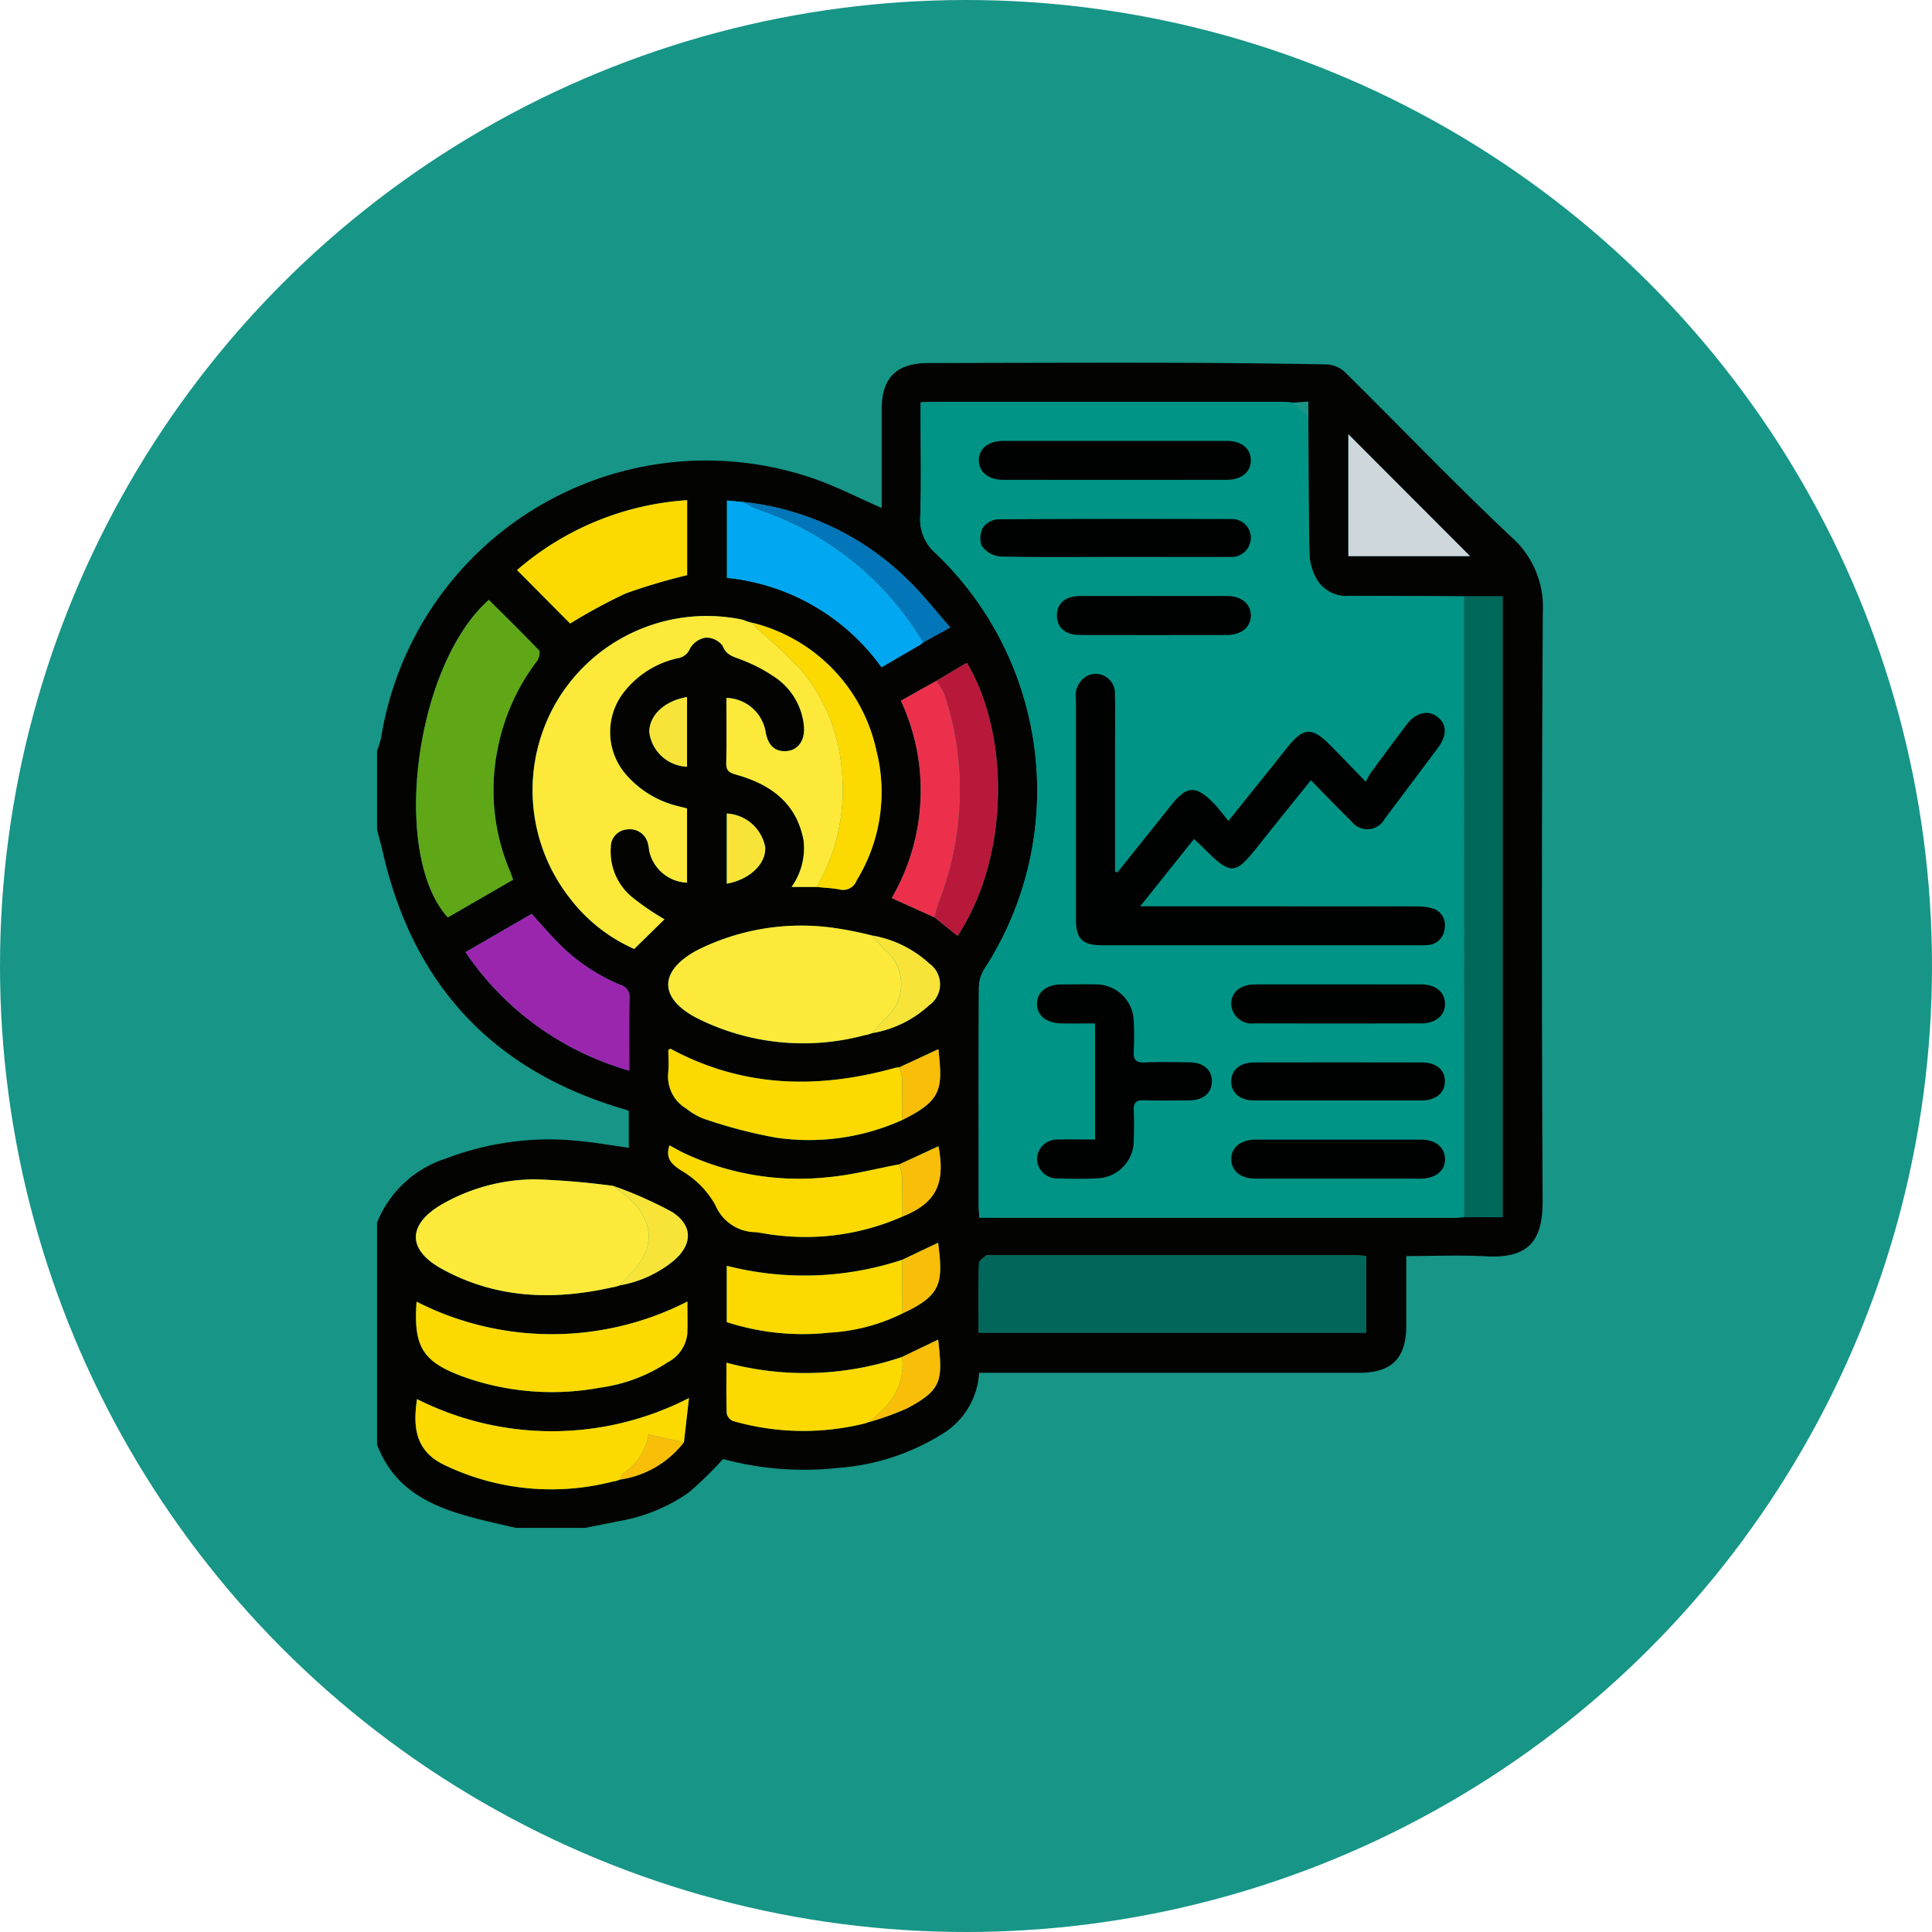 <svg xmlns="http://www.w3.org/2000/svg" width="134" height="134" viewBox="0 0 134 134">
  <g id="Grupo_909102" data-name="Grupo 909102" transform="translate(-391 -11496.803)">
    <circle id="Elipse_7474" data-name="Elipse 7474" cx="67" cy="67" r="67" transform="translate(391 11496.803)" fill="#179587"/>
    <g id="Grupo_907064" data-name="Grupo 907064" transform="translate(911.152 11144.1)">
      <path id="Trazado_641549" data-name="Trazado 641549" d="M-479.561,458.674h-4.813c-.68-.158-1.361-.312-2.039-.475-3.222-.774-6.264-1.807-7.587-5.3V437.5a7.659,7.659,0,0,1,4.807-4.453,19.967,19.967,0,0,1,9.041-1.224c1.207.106,2.4.322,3.615.489v-2.552a2.332,2.332,0,0,0-.24-.1q-13.582-3.935-16.787-17.705c-.133-.577-.289-1.148-.435-1.722v-5.454a7.129,7.129,0,0,0,.288-.939,22.828,22.828,0,0,1,29.881-17.983c1.647.558,3.207,1.374,4.83,2.08,0-2.249,0-4.544,0-6.838,0-2.2,1.029-3.213,3.25-3.216,5.426-.008,10.852-.03,16.279-.019q5.692.011,11.385.115a2,2,0,0,1,1.234.551c3.84,3.795,7.575,7.7,11.506,11.4a6.478,6.478,0,0,1,2.2,5.222q-.116,20.405-.013,40.811c.011,2.572-.779,4.056-3.908,3.877-1.827-.1-3.664-.019-5.548-.019,0,1.663,0,3.236,0,4.809,0,2.278-1,3.288-3.26,3.288h-26.367a5.337,5.337,0,0,1-2.741,4.353,15.724,15.724,0,0,1-7.019,2.241A21.609,21.609,0,0,1-470,453.9a27.339,27.339,0,0,1-2.356,2.3,11.842,11.842,0,0,1-4.84,2C-477.98,458.363-478.771,458.514-479.561,458.674Zm11.592-62.765-.358-.1a2.672,2.672,0,0,0-.375-.136,12.1,12.1,0,0,0-12.756,5.544,12.14,12.14,0,0,0,.848,13.809,11.4,11.4,0,0,0,4.446,3.494l2.094-2.057a18.161,18.161,0,0,1-2.158-1.468,4.082,4.082,0,0,1-1.563-3.523,1.214,1.214,0,0,1,1.133-1.241,1.283,1.283,0,0,1,1.4.832,2.764,2.764,0,0,1,.126.627,2.8,2.8,0,0,0,2.629,2.232V408.77c-.224-.057-.428-.105-.631-.16a6.884,6.884,0,0,1-3.522-2.1,4.492,4.492,0,0,1-.119-5.939,6.483,6.483,0,0,1,3.618-2.219,1.084,1.084,0,0,0,.859-.674,1.531,1.531,0,0,1,1.08-.754,1.412,1.412,0,0,1,1.181.561c.257.668.738.746,1.279.962a10.841,10.841,0,0,1,2.455,1.293,4.6,4.6,0,0,1,1.905,3.3c.1.964-.368,1.656-1.13,1.744q-1.306.151-1.543-1.419a2.828,2.828,0,0,0-2.7-2.259c0,1.495.022,2.991-.012,4.485-.012.526.156.687.673.831,2.379.664,4.209,1.953,4.692,4.576a4.622,4.622,0,0,1-.837,3.218h1.736c.53.055,1.067.074,1.588.175a1,1,0,0,0,1.193-.629,11.7,11.7,0,0,0,1.368-9,11.665,11.665,0,0,0-8.614-8.869Zm10.385,50.906a20.91,20.91,0,0,1-12.183.4c0,1.234-.02,2.379.02,3.522a.726.726,0,0,0,.429.519,17.626,17.626,0,0,0,9.17.163l.261-.092.054-.009a18.62,18.62,0,0,0,2.6-.937c2.442-1.3,2.467-1.943,2.15-4.765Zm2.37-46.887-2.451,1.376a14.814,14.814,0,0,1-.643,13.688l2.97,1.338,1.6,1.289c3.656-5.548,3.6-14.019.654-18.93-.093.045-.191.086-.28.139Q-454.291,399.376-455.214,399.928Zm-2.349,43.875c2.765-1.266,2.822-2.18,2.477-4.906l-2.5,1.187a21.656,21.656,0,0,1-12.159.412V444.4a17.033,17.033,0,0,0,7.113.731A13.016,13.016,0,0,0-457.563,443.8Zm0-6.723c2.307-.917,3-2.255,2.5-4.879l-2.723,1.262c-1.649.306-3.286.743-4.949.89a18.723,18.723,0,0,1-9.982-1.678c-.345-.167-.677-.359-1-.534-.275.891.1,1.271.807,1.739a6.408,6.408,0,0,1,2.373,2.389,3.045,3.045,0,0,0,2.8,1.894c.53.062,1.054.188,1.584.227A16.605,16.605,0,0,0-457.559,437.079Zm-.218-10.35a2.668,2.668,0,0,0-.316.05c-5.343,1.485-10.548,1.363-15.535-1.324-.028-.015-.092.036-.166.068,0,.523.043,1.061-.009,1.59a2.593,2.593,0,0,0,1.278,2.5,4.313,4.313,0,0,0,1.171.68,33.714,33.714,0,0,0,5,1.313,15.732,15.732,0,0,0,8.769-1.213c2.839-1.389,2.8-2.222,2.52-4.922Zm-10.893-39.216-1.06-.1v5.363a15.062,15.062,0,0,1,10.719,6.2c.936-.545,1.788-1.039,2.637-1.536a2.728,2.728,0,0,0,.251-.187l1.884-1.037c-1.048-1.185-1.926-2.327-2.955-3.313A19.1,19.1,0,0,0-468.67,387.513Zm-4.046,65.224.349-3.069a20.771,20.771,0,0,1-18.861.073c-.274,1.854-.164,3.543,1.827,4.534a17.084,17.084,0,0,0,11.763,1.18l.162-.021.326-.11A6.831,6.831,0,0,0-472.716,452.737Zm-4.918-17.783a52.666,52.666,0,0,0-5.4-.454,13.041,13.041,0,0,0-6.5,1.753c-2.349,1.38-2.38,3.124.009,4.446,3.759,2.081,7.78,2.216,11.89,1.279l.155-.022.333-.107a8.055,8.055,0,0,0,3.668-1.658c1.365-1.124,1.423-2.477-.06-3.425A27.925,27.925,0,0,0-477.633,434.954Zm17.486-10.461.155-.021.331-.112a7.743,7.743,0,0,0,3.951-1.932,1.771,1.771,0,0,0,0-2.9,7.781,7.781,0,0,0-3.95-1.936,25.509,25.509,0,0,0-2.642-.526,16.1,16.1,0,0,0-9.549,1.573c-2.581,1.42-2.614,3.268-.026,4.647A16.4,16.4,0,0,0-460.147,424.492Zm29.653-43.861c-.239-.02-.478-.057-.717-.057q-12.191,0-24.382,0c-.207,0-.414.022-.7.039v.906c0,2.325.053,4.653-.024,6.976a3.106,3.106,0,0,0,1.094,2.608,22.752,22.752,0,0,1,3.337,28.833,2.468,2.468,0,0,0-.365,1.257c-.025,5.025-.017,10.051-.014,15.076,0,.281.025.562.04.888h.809q16.041,0,32.081,0c.24,0,.48-.021.72-.032h2.684V394.067h-2.678c-2.643-.009-5.286-.026-7.929-.023A2.441,2.441,0,0,1-428.759,393a3.84,3.84,0,0,1-.57-1.855c-.073-3.148-.061-6.3-.079-9.446v-1.146Zm-21.78,64.5h26.87v-5.325c-.283-.014-.494-.033-.7-.033q-12.628,0-25.255,0c-.134,0-.308-.051-.393.014-.2.149-.49.352-.495.539C-452.292,441.9-452.274,443.477-452.274,445.134Zm-32.294-31.415c-.077-.218-.128-.392-.2-.559a14.37,14.37,0,0,1-.909-8.313,14.753,14.753,0,0,1,2.784-6.315c.136-.179.227-.61.123-.719-1.136-1.193-2.315-2.345-3.477-3.5-5.142,4.557-6.814,17.634-2.844,22.02Zm12.092,29.257a20.65,20.65,0,0,1-18.781.013c-.224,3.186.432,4.2,3.406,5.262a18.271,18.271,0,0,0,9.319.7,11.228,11.228,0,0,0,4.682-1.753,2.544,2.544,0,0,0,1.369-1.958C-472.455,444.491-472.477,443.744-472.477,442.976Zm-15.387-24.232a20.435,20.435,0,0,0,11.36,8.216c0-1.749-.022-3.376.013-5a.859.859,0,0,0-.626-.946,13.1,13.1,0,0,1-4.345-2.943c-.613-.621-1.18-1.289-1.811-1.983Zm15.373-31.349a19.99,19.99,0,0,0-11.8,4.851l3.683,3.707a38.786,38.786,0,0,1,3.84-2.082,40.705,40.705,0,0,1,4.276-1.271Zm45.861,3.878h8.434l-8.434-8.448Zm-43.113,17.859v4.862c1.575-.275,2.723-1.363,2.666-2.518A2.86,2.86,0,0,0-469.742,409.132Zm-2.759-8.083c-1.58.27-2.63,1.278-2.615,2.447a2.749,2.749,0,0,0,2.615,2.386Z" transform="translate(0 0)" fill="#030302"/>
      <path id="Trazado_641550" data-name="Trazado 641550" d="M-280.471,447.074c-.24.011-.48.032-.72.032q-16.041,0-32.081,0h-.809c-.015-.325-.04-.606-.04-.888,0-5.025-.01-10.051.014-15.076a2.468,2.468,0,0,1,.365-1.257,22.752,22.752,0,0,0-3.337-28.833,3.106,3.106,0,0,1-1.094-2.608c.077-2.323.024-4.65.024-6.976v-.906c.291-.017.5-.039.7-.039q12.191,0,24.382,0c.239,0,.478.037.717.057l1.086,1.069c.018,3.149.006,6.3.079,9.446a3.84,3.84,0,0,0,.57,1.855,2.441,2.441,0,0,0,2.218,1.042c2.643,0,5.286.014,7.929.023q0,21.448.007,42.9C-280.458,446.967-280.467,447.02-280.471,447.074Zm-24.036-23.9-.171-.058q0-4.157,0-8.314c0-1.337.023-2.674-.009-4.009a1.332,1.332,0,0,0-1.96-1.238,1.547,1.547,0,0,0-.744,1.566q.008,7.618,0,15.237c0,1.435.425,1.861,1.856,1.861q10.948,0,21.9,0a5.549,5.549,0,0,0,.641-.014,1.258,1.258,0,0,0,1.183-1.21,1.191,1.191,0,0,0-.9-1.347,4.26,4.26,0,0,0-1.186-.127q-8.943-.011-17.886-.005h-1.151l3.733-4.67c.267.254.463.431.649.617,1.939,1.935,2.185,1.916,3.864-.211,1.169-1.481,2.36-2.944,3.59-4.476.976.989,1.883,1.932,2.817,2.848a1.376,1.376,0,0,0,2.312-.181q1.865-2.459,3.7-4.937c.632-.848.607-1.621-.049-2.129s-1.5-.3-2.131.532c-.84,1.107-1.665,2.225-2.488,3.344a6.147,6.147,0,0,0-.349.627c-.945-.974-1.7-1.767-2.472-2.544-1.265-1.274-1.862-1.233-2.961.152-1.309,1.649-2.632,3.286-4.093,5.108-.386-.468-.68-.887-1.035-1.244-1.249-1.26-1.859-1.208-2.969.192C-302.035,420.089-303.274,421.629-304.507,423.172Zm-1.546,18.517c-.9,0-1.75-.02-2.6.006a1.385,1.385,0,0,0-1.425,1.336,1.377,1.377,0,0,0,1.4,1.359c.935.028,1.873.046,2.805-.008a2.616,2.616,0,0,0,2.506-2.627c.02-.694.031-1.391,0-2.084-.024-.516.145-.716.68-.7,1.068.032,2.138.018,3.207.006.964-.011,1.548-.542,1.53-1.361-.017-.77-.592-1.262-1.534-1.276-1.042-.015-2.086-.036-3.126.008-.617.026-.8-.2-.759-.789a20.16,20.16,0,0,0,0-2.083,2.615,2.615,0,0,0-2.586-2.541c-.8-.023-1.6-.008-2.405,0-1.066,0-1.729.534-1.717,1.364s.671,1.334,1.755,1.344c.741.006,1.483,0,2.27,0Zm1.439-48.456q-3.888,0-7.777,0c-1.064,0-1.733.531-1.726,1.354.007.8.66,1.344,1.668,1.345q7.777.01,15.554,0c1,0,1.656-.563,1.644-1.367s-.654-1.33-1.667-1.332Q-300.766,393.229-304.614,393.233Zm-.105,8.049c2.671,0,5.343.008,8.014,0A1.349,1.349,0,0,0-295.248,400a1.31,1.31,0,0,0-1.384-1.347c-5.369-.013-10.738-.017-16.107.017a1.421,1.421,0,0,0-1.062.539,1.516,1.516,0,0,0-.111,1.3,1.787,1.787,0,0,0,1.259.739C-310.009,401.316-307.364,401.282-304.72,401.282Zm15.478,43.116c1.921,0,3.843,0,5.764,0,1.051,0,1.72-.558,1.7-1.388-.024-.8-.667-1.319-1.683-1.32q-5.724-.006-11.448,0c-1.051,0-1.721.559-1.695,1.387.026.806.667,1.317,1.682,1.32C-293.031,444.4-291.137,444.4-289.242,444.4Zm.1-13.469c-1.947,0-3.9,0-5.842,0-.99,0-1.644.561-1.629,1.367a1.424,1.424,0,0,0,1.595,1.335q5.8.018,11.605,0c1,0,1.646-.579,1.626-1.382s-.658-1.32-1.673-1.322C-285.351,430.926-287.245,430.929-289.139,430.929Zm-.046,8.05c1.923,0,3.847,0,5.77,0,.976,0,1.594-.5,1.623-1.275.031-.832-.573-1.361-1.61-1.363q-5.811-.011-11.621,0c-.98,0-1.582.52-1.589,1.312s.612,1.321,1.576,1.325C-293.086,438.985-291.136,438.979-289.185,438.979Zm-12.843-34.988c-1.682,0-3.364-.006-5.046,0-1.039,0-1.625.5-1.624,1.352s.586,1.352,1.626,1.354q5.086.011,10.172,0c1,0,1.653-.553,1.653-1.356s-.655-1.347-1.654-1.35C-298.611,403.987-300.319,403.991-302.028,403.991Z" transform="translate(-138.148 -9.951)" fill="#009486"/>
      <path id="Trazado_641551" data-name="Trazado 641551" d="M-423.977,478.623h-1.736a4.622,4.622,0,0,0,.837-3.218c-.483-2.622-2.313-3.912-4.692-4.576-.518-.145-.685-.3-.673-.831.034-1.494.012-2.99.012-4.485a2.828,2.828,0,0,1,2.7,2.259q.238,1.571,1.543,1.419c.762-.089,1.227-.78,1.13-1.744a4.6,4.6,0,0,0-1.905-3.3,10.841,10.841,0,0,0-2.455-1.293c-.541-.216-1.022-.294-1.279-.962a1.412,1.412,0,0,0-1.181-.561,1.531,1.531,0,0,0-1.08.754,1.084,1.084,0,0,1-.859.674,6.483,6.483,0,0,0-3.618,2.219,4.492,4.492,0,0,0,.119,5.939,6.884,6.884,0,0,0,3.522,2.1c.2.055.406.1.631.16v5.147a2.8,2.8,0,0,1-2.629-2.232,2.764,2.764,0,0,0-.126-.627,1.283,1.283,0,0,0-1.4-.832,1.214,1.214,0,0,0-1.133,1.241,4.082,4.082,0,0,0,1.563,3.523,18.161,18.161,0,0,0,2.158,1.468l-2.094,2.057a11.4,11.4,0,0,1-4.446-3.494,12.14,12.14,0,0,1-.848-13.809,12.1,12.1,0,0,1,12.756-5.544,2.672,2.672,0,0,1,.375.136l.358.1-.012-.014a2.484,2.484,0,0,0,.272.363,38.263,38.263,0,0,1,3.069,2.864,12.208,12.208,0,0,1,2.864,6.967A13.363,13.363,0,0,1-423.977,478.623Z" transform="translate(-39.538 -64.401)" fill="#fde939"/>
      <path id="Trazado_641552" data-name="Trazado 641552" d="M-299.294,672.094c0-1.657-.017-3.232.022-4.806,0-.187.3-.39.495-.539.085-.065.259-.014.393-.014q12.627,0,25.255,0c.211,0,.422.019.7.033v5.325Z" transform="translate(-152.981 -226.96)" fill="#00675a"/>
      <path id="Trazado_641553" data-name="Trazado 641553" d="M-142.218,496.555c0-.053.013-.107.013-.16q0-21.448-.007-42.9h2.678v43.056Z" transform="translate(-276.4 -59.432)" fill="#00685b"/>
      <path id="Trazado_641554" data-name="Trazado 641554" d="M-474.629,474.044l-4.52,2.611c-3.97-4.386-2.3-17.462,2.844-22.02,1.162,1.158,2.341,2.31,3.477,3.5.1.109.012.54-.123.719a14.752,14.752,0,0,0-2.784,6.315,14.371,14.371,0,0,0,.909,8.313C-474.758,473.652-474.706,473.826-474.629,474.044Z" transform="translate(-9.939 -60.325)" fill="#5fa717"/>
      <path id="Trazado_641555" data-name="Trazado 641555" d="M-385.6,567.674l-.331.112-.155.021a16.4,16.4,0,0,1-11.729-1.211c-2.588-1.378-2.555-3.227.026-4.647a16.1,16.1,0,0,1,9.549-1.573,25.509,25.509,0,0,1,2.642.526c.291.327.567.668.874.979a3.119,3.119,0,0,1,0,4.816C-385.026,567.01-385.307,567.348-385.6,567.674Z" transform="translate(-74.062 -143.314)" fill="#fde939"/>
      <path id="Trazado_641556" data-name="Trazado 641556" d="M-467.271,649.534l-.333.107-.155.022c-4.11.937-8.131.8-11.89-1.279-2.389-1.322-2.359-3.066-.009-4.446a13.041,13.041,0,0,1,6.5-1.753,52.683,52.683,0,0,1,5.4.454c.292.221.592.432.875.665,1.765,1.452,2.249,3.352.542,5.2C-466.656,648.839-466.961,649.189-467.271,649.534Z" transform="translate(-9.876 -207.685)" fill="#fde939"/>
      <path id="Trazado_641557" data-name="Trazado 641557" d="M-462.567,681.742c0,.768.022,1.515-.006,2.261a2.544,2.544,0,0,1-1.369,1.958,11.227,11.227,0,0,1-4.682,1.753,18.27,18.27,0,0,1-9.319-.7c-2.974-1.061-3.629-2.076-3.406-5.262A20.65,20.65,0,0,0-462.567,681.742Z" transform="translate(-9.91 -238.766)" fill="#fcd900"/>
      <path id="Trazado_641558" data-name="Trazado 641558" d="M-467.876,718.759a17.084,17.084,0,0,1-11.763-1.18c-1.991-.991-2.1-2.68-1.827-4.534a20.77,20.77,0,0,0,18.861-.073l-.349,3.069-2.451-.544a4.059,4.059,0,0,1-1.725,2.677c-.129.089-.174.3-.258.454l-.326.11Z" transform="translate(-9.761 -263.303)" fill="#fcd900"/>
      <path id="Trazado_641559" data-name="Trazado 641559" d="M-367.13,432.3a2.713,2.713,0,0,1-.251.187c-.849.5-1.7.991-2.637,1.536a15.062,15.062,0,0,0-10.719-6.2v-5.363l1.06.1c.417.2.821.426,1.252.581A21.135,21.135,0,0,1-367.13,432.3Z" transform="translate(-88.992 -35.038)" fill="#02a7f1"/>
      <path id="Trazado_641560" data-name="Trazado 641560" d="M-383.583,604.9a15.731,15.731,0,0,1-8.769,1.213,33.714,33.714,0,0,1-5-1.313,4.313,4.313,0,0,1-1.171-.68,2.593,2.593,0,0,1-1.278-2.5c.052-.529.009-1.067.009-1.59.074-.032.138-.083.166-.068,4.988,2.687,10.192,2.809,15.535,1.324a2.662,2.662,0,0,1,.316-.05,3.245,3.245,0,0,1,.186.729C-383.567,602.946-383.581,603.924-383.583,604.9Z" transform="translate(-74.004 -174.512)" fill="#fcd900"/>
      <path id="Trazado_641561" data-name="Trazado 641561" d="M-465.362,558.916l4.59-2.657c.631.694,1.2,1.361,1.811,1.983a13.1,13.1,0,0,0,4.345,2.943.859.859,0,0,1,.626.946c-.034,1.625-.013,3.252-.013,5A20.435,20.435,0,0,1-465.362,558.916Z" transform="translate(-22.501 -140.172)" fill="#9b26ae"/>
      <path id="Trazado_641562" data-name="Trazado 641562" d="M-436.882,422.364v5.2a40.71,40.71,0,0,0-4.276,1.271,38.788,38.788,0,0,0-3.84,2.082l-3.683-3.707A19.99,19.99,0,0,1-436.882,422.364Z" transform="translate(-35.608 -34.969)" fill="#fcd900"/>
      <path id="Trazado_641563" data-name="Trazado 641563" d="M-383.519,636.118a16.606,16.606,0,0,1-8.6,1.31c-.531-.039-1.055-.165-1.584-.227a3.045,3.045,0,0,1-2.8-1.894,6.408,6.408,0,0,0-2.373-2.389c-.707-.468-1.082-.848-.807-1.739.327.175.659.367,1,.534a18.723,18.723,0,0,0,9.982,1.678c1.663-.147,3.3-.584,4.949-.89a4.134,4.134,0,0,1,.191.814C-383.521,634.249-383.527,635.183-383.519,636.118Z" transform="translate(-74.039 -199.038)" fill="#fcd900"/>
      <path id="Trazado_641564" data-name="Trazado 641564" d="M-368.623,671.965a13.017,13.017,0,0,1-5.067,1.33,17.033,17.033,0,0,1-7.113-.731v-3.906a21.657,21.657,0,0,0,12.159-.412Q-368.633,670.105-368.623,671.965Z" transform="translate(-88.941 -228.162)" fill="#fcd900"/>
      <path id="Trazado_641565" data-name="Trazado 641565" d="M-313.452,476.31q.925-.55,1.85-1.1c.09-.053.188-.094.281-.139,2.947,4.91,3,13.381-.654,18.93l-1.6-1.289a8.433,8.433,0,0,1,.267-.992,21.373,21.373,0,0,0,1.486-7.607,20.694,20.694,0,0,0-1.077-6.881A4.8,4.8,0,0,0-313.452,476.31Z" transform="translate(-141.762 -76.382)" fill="#b8193a"/>
      <path id="Trazado_641566" data-name="Trazado 641566" d="M-371.309,704.267a17.625,17.625,0,0,1-9.17-.163.726.726,0,0,1-.429-.519c-.039-1.143-.02-2.289-.02-3.522a20.911,20.911,0,0,0,12.183-.4,4.246,4.246,0,0,1-1.116,3.426c-.36.377-.754.721-1.133,1.08l-.054.009Z" transform="translate(-88.838 -252.844)" fill="#fcd900"/>
      <path id="Trazado_641567" data-name="Trazado 641567" d="M-368.109,480.357a13.363,13.363,0,0,0,1.74-8.133,12.208,12.208,0,0,0-2.864-6.967,38.263,38.263,0,0,0-3.069-2.864,2.484,2.484,0,0,1-.272-.363,11.665,11.665,0,0,1,8.614,8.869,11.7,11.7,0,0,1-1.368,9,1,1,0,0,1-1.193.629C-367.042,480.431-367.579,480.412-368.109,480.357Z" transform="translate(-95.406 -66.135)" fill="#fcd900"/>
      <path id="Trazado_641568" data-name="Trazado 641568" d="M-324.344,480.851a4.8,4.8,0,0,1,.553.922,20.693,20.693,0,0,1,1.077,6.881,21.373,21.373,0,0,1-1.486,7.607,8.433,8.433,0,0,0-.267.992l-2.97-1.338a14.814,14.814,0,0,0,.643-13.688Z" transform="translate(-130.87 -80.923)" fill="#ec304b"/>
      <path id="Trazado_641569" data-name="Trazado 641569" d="M-179.6,409.484v-8.448l8.434,8.448Z" transform="translate(-247.029 -18.211)" fill="#ced7db"/>
      <path id="Trazado_641570" data-name="Trazado 641570" d="M-363.244,432.659a21.134,21.134,0,0,0-11.3-9.165c-.431-.154-.835-.385-1.252-.581a19.1,19.1,0,0,1,11.476,5.4c1.028.986,1.906,2.128,2.955,3.313Z" transform="translate(-92.878 -35.401)" fill="#0375b9"/>
      <path id="Trazado_641571" data-name="Trazado 641571" d="M-333.754,570.037c.293-.326.574-.664.881-.976a3.119,3.119,0,0,0,0-4.816c-.306-.311-.583-.652-.874-.979a7.781,7.781,0,0,1,3.95,1.936,1.771,1.771,0,0,1,0,2.9A7.743,7.743,0,0,1-333.754,570.037Z" transform="translate(-125.908 -145.678)" fill="#f8e438"/>
      <path id="Trazado_641572" data-name="Trazado 641572" d="M-417.135,651.2c.31-.345.615-.695.93-1.035,1.708-1.844,1.224-3.743-.542-5.2-.283-.232-.583-.444-.875-.665a27.922,27.922,0,0,1,4.094,1.813c1.483.948,1.425,2.3.06,3.425A8.055,8.055,0,0,1-417.135,651.2Z" transform="translate(-60.012 -209.352)" fill="#f8e438"/>
      <path id="Trazado_641573" data-name="Trazado 641573" d="M-334.55,699.781c.379-.359.773-.7,1.133-1.08a4.246,4.246,0,0,0,1.116-3.426l2.5-1.2c.318,2.823.292,3.468-2.15,4.765A18.613,18.613,0,0,1-334.55,699.781Z" transform="translate(-125.282 -248.459)" fill="#f9be08"/>
      <path id="Trazado_641574" data-name="Trazado 641574" d="M-380.794,523.8a2.86,2.86,0,0,1,2.666,2.345c.057,1.154-1.091,2.243-2.666,2.518Z" transform="translate(-88.948 -114.672)" fill="#f8e438"/>
      <path id="Trazado_641575" data-name="Trazado 641575" d="M-403.259,486.082v4.833a2.749,2.749,0,0,1-2.615-2.386C-405.889,487.36-404.84,486.352-403.259,486.082Z" transform="translate(-69.241 -85.033)" fill="#f8e438"/>
      <path id="Trazado_641576" data-name="Trazado 641576" d="M-324.768,604.962c0-.978.016-1.956,0-2.932a3.245,3.245,0,0,0-.186-.729l2.71-1.261C-321.966,602.74-321.928,603.573-324.768,604.962Z" transform="translate(-132.819 -174.572)" fill="#f9be08"/>
      <path id="Trazado_641577" data-name="Trazado 641577" d="M-324.038,667.613q-.01-1.859-.021-3.719l2.5-1.187C-321.216,665.433-321.273,666.347-324.038,667.613Z" transform="translate(-133.525 -223.81)" fill="#f9be08"/>
      <path id="Trazado_641578" data-name="Trazado 641578" d="M-324.76,636.338c-.008-.934,0-1.869-.033-2.8a4.134,4.134,0,0,0-.191-.814l2.723-1.262C-321.763,634.083-322.453,635.421-324.76,636.338Z" transform="translate(-132.798 -199.258)" fill="#f9be08"/>
      <path id="Trazado_641579" data-name="Trazado 641579" d="M-415.363,727.885c.084-.154.129-.366.258-.454a4.06,4.06,0,0,0,1.725-2.677l2.451.544A6.832,6.832,0,0,1-415.363,727.885Z" transform="translate(-61.786 -272.561)" fill="#f9be08"/>
      <path id="Trazado_641580" data-name="Trazado 641580" d="M-373.834,461.714l-.359-.1Z" transform="translate(-94.134 -65.804)" fill="#fcd900"/>
      <path id="Trazado_641581" data-name="Trazado 641581" d="M-336.021,595.41l.155-.021Z" transform="translate(-124.126 -170.917)" fill="#f8e438"/>
      <path id="Trazado_641582" data-name="Trazado 641582" d="M-417.629,677.006l.155-.022Z" transform="translate(-60.006 -235.028)" fill="#f8e438"/>
      <path id="Trazado_641583" data-name="Trazado 641583" d="M-336.019,720.825l.261-.092Z" transform="translate(-124.128 -269.402)" fill="#f9be08"/>
      <path id="Trazado_641584" data-name="Trazado 641584" d="M-417.638,739.9l.162-.021Z" transform="translate(-59.999 -284.446)" fill="#f9be08"/>
      <path id="Trazado_641585" data-name="Trazado 641585" d="M-264.962,492.351c1.234-1.543,2.472-3.082,3.7-4.63,1.11-1.4,1.72-1.452,2.969-.192.355.358.649.776,1.035,1.244,1.461-1.822,2.784-3.459,4.094-5.108,1.1-1.384,1.7-1.426,2.961-.152.771.777,1.527,1.57,2.472,2.544a6.141,6.141,0,0,1,.35-.627c.824-1.119,1.649-2.237,2.488-3.344.634-.836,1.48-1.036,2.131-.532s.681,1.281.049,2.129q-1.845,2.474-3.7,4.937a1.376,1.376,0,0,1-2.312.181c-.934-.916-1.841-1.858-2.817-2.848-1.23,1.532-2.421,3-3.59,4.476-1.679,2.127-1.925,2.146-3.864.211-.187-.186-.382-.364-.649-.617l-3.733,4.67h1.151q8.943,0,17.886.005a4.26,4.26,0,0,1,1.186.127,1.191,1.191,0,0,1,.9,1.347,1.258,1.258,0,0,1-1.183,1.21,5.549,5.549,0,0,1-.641.014q-10.948,0-21.9,0c-1.431,0-1.856-.426-1.856-1.861q0-7.618,0-15.237a1.547,1.547,0,0,1,.744-1.566,1.332,1.332,0,0,1,1.96,1.238c.033,1.336.009,2.673.009,4.009q0,4.157,0,8.314Z" transform="translate(-177.693 -79.131)" fill="#000101"/>
      <path id="Trazado_641586" data-name="Trazado 641586" d="M-276.362,589.818v-8.05c-.787,0-1.528.005-2.27,0-1.084-.009-1.743-.518-1.755-1.344s.652-1.36,1.717-1.364c.8,0,1.6-.019,2.405,0a2.615,2.615,0,0,1,2.586,2.541,20.169,20.169,0,0,1,0,2.083c-.036.586.143.815.759.789,1.04-.044,2.084-.022,3.126-.008.942.013,1.517.506,1.534,1.276.018.819-.567,1.35-1.53,1.361-1.069.012-2.139.026-3.207-.006-.535-.016-.7.184-.68.7.033.693.022,1.389,0,2.084a2.615,2.615,0,0,1-2.506,2.627c-.932.055-1.871.036-2.805.008a1.377,1.377,0,0,1-1.4-1.359,1.385,1.385,0,0,1,1.425-1.336C-278.112,589.8-277.262,589.818-276.362,589.818Z" transform="translate(-167.839 -158.08)" fill="#000101"/>
      <path id="Trazado_641587" data-name="Trazado 641587" d="M-289.73,403.167q3.848,0,7.7,0c1.013,0,1.656.522,1.667,1.332s-.64,1.365-1.644,1.367q-7.777.011-15.554,0c-1.008,0-1.661-.546-1.668-1.345-.007-.823.661-1.353,1.726-1.354Q-293.618,403.164-289.73,403.167Z" transform="translate(-153.032 -19.885)" fill="#000101"/>
      <path id="Trazado_641588" data-name="Trazado 641588" d="M-289.466,431.044c-2.645,0-5.29.034-7.933-.033a1.787,1.787,0,0,1-1.259-.739,1.516,1.516,0,0,1,.111-1.3,1.421,1.421,0,0,1,1.062-.538c5.369-.034,10.738-.03,16.107-.017a1.31,1.31,0,0,1,1.384,1.347,1.349,1.349,0,0,1-1.458,1.281C-284.124,431.051-286.795,431.043-289.466,431.044Z" transform="translate(-153.401 -39.713)" fill="#000101"/>
      <path id="Trazado_641589" data-name="Trazado 641589" d="M-210.162,632c-1.895,0-3.789,0-5.684,0-1.015,0-1.656-.514-1.682-1.32-.026-.828.644-1.386,1.695-1.387q5.724-.006,11.448,0c1.016,0,1.659.515,1.683,1.32.025.83-.644,1.385-1.695,1.388C-206.32,632-208.241,632-210.162,632Z" transform="translate(-217.227 -197.549)" fill="#000101"/>
      <path id="Trazado_641590" data-name="Trazado 641590" d="M-210.067,579.081c1.894,0,3.788,0,5.683,0,1.014,0,1.653.513,1.673,1.322s-.628,1.38-1.626,1.382q-5.8.016-11.605,0a1.424,1.424,0,0,1-1.595-1.335c-.015-.806.639-1.364,1.629-1.367C-213.962,579.076-212.014,579.081-210.067,579.081Z" transform="translate(-217.22 -158.102)" fill="#000101"/>
      <path id="Trazado_641591" data-name="Trazado 641591" d="M-210.117,606.951c-1.95,0-3.9.006-5.851,0-.964,0-1.582-.536-1.576-1.325s.609-1.31,1.589-1.312q5.81-.012,11.621,0c1.037,0,1.642.531,1.61,1.363-.029.777-.648,1.272-1.623,1.275C-206.27,606.955-208.194,606.951-210.117,606.951Z" transform="translate(-217.215 -177.923)" fill="#000101"/>
      <path id="Trazado_641592" data-name="Trazado 641592" d="M-267.278,453.367c1.709,0,3.417,0,5.126,0,1,0,1.655.548,1.655,1.35s-.656,1.354-1.653,1.356q-5.086.01-10.172,0c-1.039,0-1.625-.505-1.626-1.354s.585-1.347,1.624-1.352C-270.642,453.361-268.96,453.367-267.278,453.367Z" transform="translate(-172.898 -59.327)" fill="#000101"/>
    </g>
  </g>
</svg>
